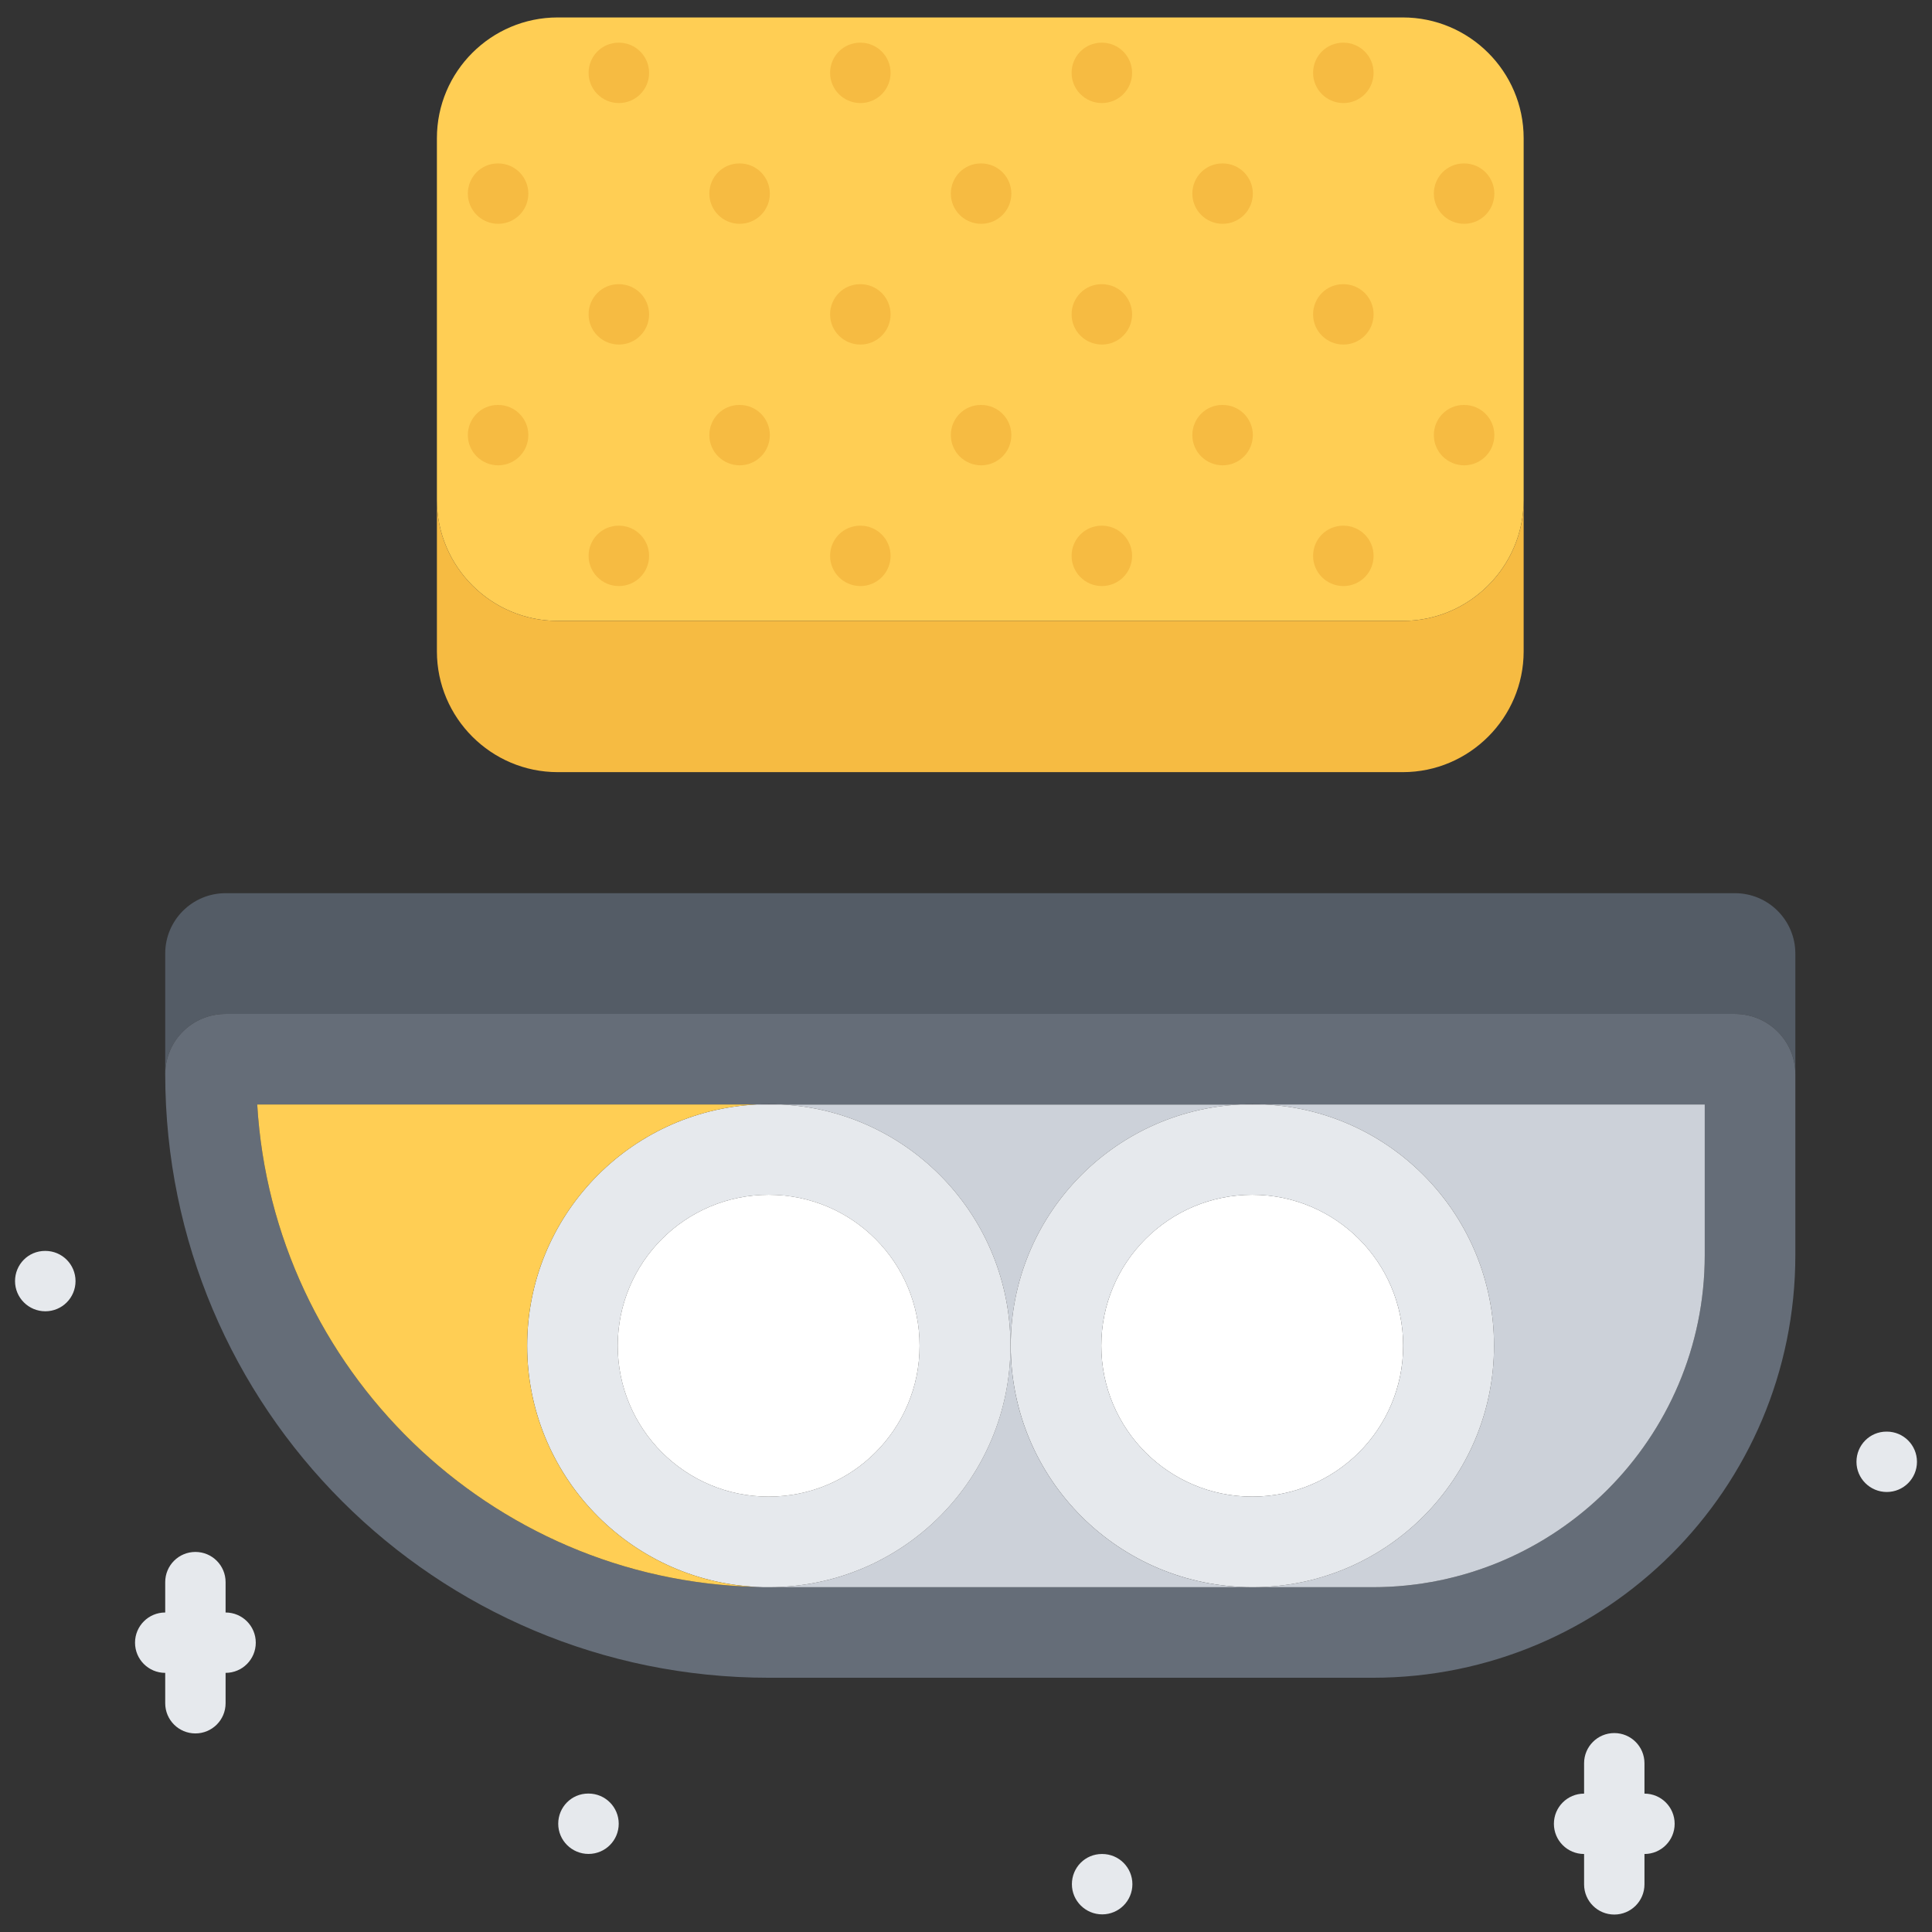 <svg id="icons" enable-background="new 0 0 64 64" height="98.967px" viewBox="0 0 64 64" width="98.967px" xmlns="http://www.w3.org/2000/svg"><rect x="0" y="0" width="64" height="64" fill="#333333" stroke="none"/><g><g><g><path d="m50.473 8.578v7.99c0 2.201-1.801 4-4 4h-28c-2.201 0-4-1.799-4-4v-7.99-4c0-2.209 1.799-4 4-4h28c2.199 0 4 1.791 4 4z" fill="#ffce54"/></g><g><path d="m7.473 33.588c-1.1 0-1.99.881-2 1.99v-3.99c0-1.109.9-2 2-2h50c1.1 0 2 .891 2 2v4c0-1.109-.9-2-2-2z" fill="#545c66"/></g><g><path d="m50.473 16.568v5.01c0 2.201-1.801 4-4 4h-28c-2.201 0-4-1.799-4-4v-5.01c0 2.201 1.799 4 4 4h28c2.199 0 4-1.798 4-4z" fill="#f6bb42"/></g><g><path d="m33.473 44.578c0-4.279-3.361-7.779-7.59-7.99h15.199c-4.24.211-7.6 3.711-7.6 7.99z" fill="#ccd1d9"/></g><g><path d="m8.521 36.588c.521 8.76 7.701 15.771 16.541 15.98.129.01.27.01.41.01h16.02 3.98c6.059 0 11-4.93 11-11v-4.99h-14.57c-.131-.01-.27-.01-.41-.01s-.279 0-.41.01h-15.199c-.131-.01-.271-.01-.41-.01-.141 0-.281 0-.41.01zm-1.048-3h50c1.1 0 2 .891 2 2v5.99c0 7.74-6.27 14-14 14h-20c-11.051 0-19.99-8.93-20-19.99v-.01c.009-1.109.9-1.99 2-1.99z" fill="#656d78"/></g><g><circle cx="41.482" cy="44.578" fill="#fff" r="5"/></g><g><path d="m41.492 52.578c4.42 0 8-3.58 8-8 0-4.279-3.359-7.779-7.59-7.99h14.57v4.99c0 6.07-4.941 11-11 11z" fill="#ccd1d9"/></g><g><path d="m41.482 39.578c-2.76 0-5 2.24-5 5s2.24 5 5 5 5-2.24 5-5-2.24-5-5-5zm-.4-2.99h.82c4.23.211 7.59 3.711 7.59 7.99 0 4.42-3.58 8-8 8-4.43 0-8.01-3.58-8.01-8 0-4.279 3.36-7.779 7.6-7.99z" fill="#e6e9ed"/></g><g><path d="m41.492 52.578h-16.02c4.42 0 8-3.58 8-8h.01c0 4.42 3.581 8 8.01 8z" fill="#ccd1d9"/></g><g><path d="m25.463 39.578c-2.76 0-5 2.24-5 5s2.24 5 5 5c2.77 0 5-2.24 5-5s-2.231-5-5-5zm-.4-2.99h.82c4.229.211 7.59 3.711 7.59 7.99 0 4.42-3.58 8-8 8-.141 0-.281 0-.41-.01-4.23-.209-7.6-3.709-7.6-7.99 0-4.279 3.369-7.779 7.6-7.99z" fill="#e6e9ed"/></g><g><path d="m25.463 39.578c2.77 0 5 2.24 5 5s-2.23 5-5 5c-2.76 0-5-2.24-5-5s2.24-5 5-5z" fill="#fff"/></g><g><path d="m8.521 36.588h16.541c-4.23.211-7.6 3.711-7.6 7.99 0 4.281 3.369 7.781 7.6 7.99-8.839-.209-16.019-7.22-16.541-15.98z" fill="#ffce54"/></g></g><g><g><path d="m6.473 57.422c-.553 0-1-.447-1-1v-4.012c0-.553.447-1 1-1s1 .447 1 1v4.012c0 .553-.448 1-1 1z" fill="#e6e9ed"/></g><g><path d="m7.473 55.416h-2c-.553 0-1-.447-1-1s.447-1 1-1h2c.553 0 1 .447 1 1s-.448 1-1 1z" fill="#e6e9ed"/></g></g><g><g><path d="m53.475 63.422c-.553 0-1-.447-1-1v-4.012c0-.553.447-1 1-1s1 .447 1 1v4.012c0 .553-.448 1-1 1z" fill="#e6e9ed"/></g><g><path d="m54.475 61.416h-2c-.553 0-1-.447-1-1s.447-1 1-1h2c.553 0 1 .447 1 1s-.448 1-1 1z" fill="#e6e9ed"/></g></g><g><path d="m19.496 61.414c-.553 0-1.004-.447-1.004-1s.441-1 .994-1h.01c.553 0 1 .447 1 1s-.447 1-1 1z" fill="#e6e9ed"/></g><g><path d="m36.512 63.416c-.553 0-1.004-.447-1.004-1s.441-1 .994-1h.01c.553 0 1 .447 1 1s-.448 1-1 1z" fill="#e6e9ed"/></g><g><path d="m1.502 43.438c-.553 0-1.004-.447-1.004-1s.441-1 .994-1h.01c.553 0 1 .447 1 1s-.447 1-1 1z" fill="#e6e9ed"/></g><g><path d="m62.502 49.424c-.553 0-1.004-.447-1.004-1s.441-1 .994-1h.01c.553 0 1 .447 1 1s-.447 1-1 1z" fill="#e6e9ed"/></g><g><g><path d="m16.502 15.414c-.553 0-1.004-.447-1.004-1s.441-1 .994-1h.01c.553 0 1 .447 1 1s-.447 1-1 1z" fill="#f6bb42"/></g><g><path d="m20.502 19.414c-.553 0-1.004-.447-1.004-1s.441-1 .994-1h.01c.553 0 1 .447 1 1s-.447 1-1 1z" fill="#f6bb42"/></g><g><path d="m16.502 7.414c-.553 0-1.004-.447-1.004-1s.441-1 .994-1h.01c.553 0 1 .447 1 1s-.447 1-1 1z" fill="#f6bb42"/></g><g><path d="m20.502 11.414c-.553 0-1.004-.447-1.004-1s.441-1 .994-1h.01c.553 0 1 .447 1 1s-.447 1-1 1z" fill="#f6bb42"/></g><g><path d="m24.502 15.414c-.553 0-1.004-.447-1.004-1s.441-1 .994-1h.01c.553 0 1 .447 1 1s-.447 1-1 1z" fill="#f6bb42"/></g><g><path d="m28.502 19.414c-.553 0-1.004-.447-1.004-1s.441-1 .994-1h.01c.553 0 1 .447 1 1s-.447 1-1 1z" fill="#f6bb42"/></g><g><path d="m20.502 3.414c-.553 0-1.004-.447-1.004-1s.441-1 .994-1h.01c.553 0 1 .447 1 1s-.447 1-1 1z" fill="#f6bb42"/></g><g><path d="m24.502 7.414c-.553 0-1.004-.447-1.004-1s.441-1 .994-1h.01c.553 0 1 .447 1 1s-.447 1-1 1z" fill="#f6bb42"/></g><g><path d="m28.502 11.414c-.553 0-1.004-.447-1.004-1s.441-1 .994-1h.01c.553 0 1 .447 1 1s-.447 1-1 1z" fill="#f6bb42"/></g><g><path d="m32.502 15.414c-.553 0-1.004-.447-1.004-1s.441-1 .994-1h.01c.553 0 1 .447 1 1s-.447 1-1 1z" fill="#f6bb42"/></g><g><path d="m36.502 19.414c-.553 0-1.004-.447-1.004-1s.441-1 .994-1h.01c.553 0 1 .447 1 1s-.447 1-1 1z" fill="#f6bb42"/></g><g><path d="m28.502 3.414c-.553 0-1.004-.447-1.004-1s.441-1 .994-1h.01c.553 0 1 .447 1 1s-.447 1-1 1z" fill="#f6bb42"/></g><g><path d="m32.502 7.414c-.553 0-1.004-.447-1.004-1s.441-1 .994-1h.01c.553 0 1 .447 1 1s-.447 1-1 1z" fill="#f6bb42"/></g><g><path d="m36.502 11.414c-.553 0-1.004-.447-1.004-1s.441-1 .994-1h.01c.553 0 1 .447 1 1s-.447 1-1 1z" fill="#f6bb42"/></g><g><path d="m40.502 15.414c-.553 0-1.004-.447-1.004-1s.441-1 .994-1h.01c.553 0 1 .447 1 1s-.447 1-1 1z" fill="#f6bb42"/></g><g><path d="m44.502 19.414c-.553 0-1.004-.447-1.004-1s.441-1 .994-1h.01c.553 0 1 .447 1 1s-.447 1-1 1z" fill="#f6bb42"/></g><g><path d="m36.502 3.414c-.553 0-1.004-.447-1.004-1s.441-1 .994-1h.01c.553 0 1 .447 1 1s-.447 1-1 1z" fill="#f6bb42"/></g><g><path d="m40.502 7.414c-.553 0-1.004-.447-1.004-1s.441-1 .994-1h.01c.553 0 1 .447 1 1s-.447 1-1 1z" fill="#f6bb42"/></g><g><path d="m44.502 11.414c-.553 0-1.004-.447-1.004-1s.441-1 .994-1h.01c.553 0 1 .447 1 1s-.447 1-1 1z" fill="#f6bb42"/></g><g><path d="m48.502 15.414c-.553 0-1.004-.447-1.004-1s.441-1 .994-1h.01c.553 0 1 .447 1 1s-.447 1-1 1z" fill="#f6bb42"/></g><g><path d="m44.502 3.414c-.553 0-1.004-.447-1.004-1s.441-1 .994-1h.01c.553 0 1 .447 1 1s-.447 1-1 1z" fill="#f6bb42"/></g><g><path d="m48.502 7.414c-.553 0-1.004-.447-1.004-1s.441-1 .994-1h.01c.553 0 1 .447 1 1s-.447 1-1 1z" fill="#f6bb42"/></g></g></g></svg>